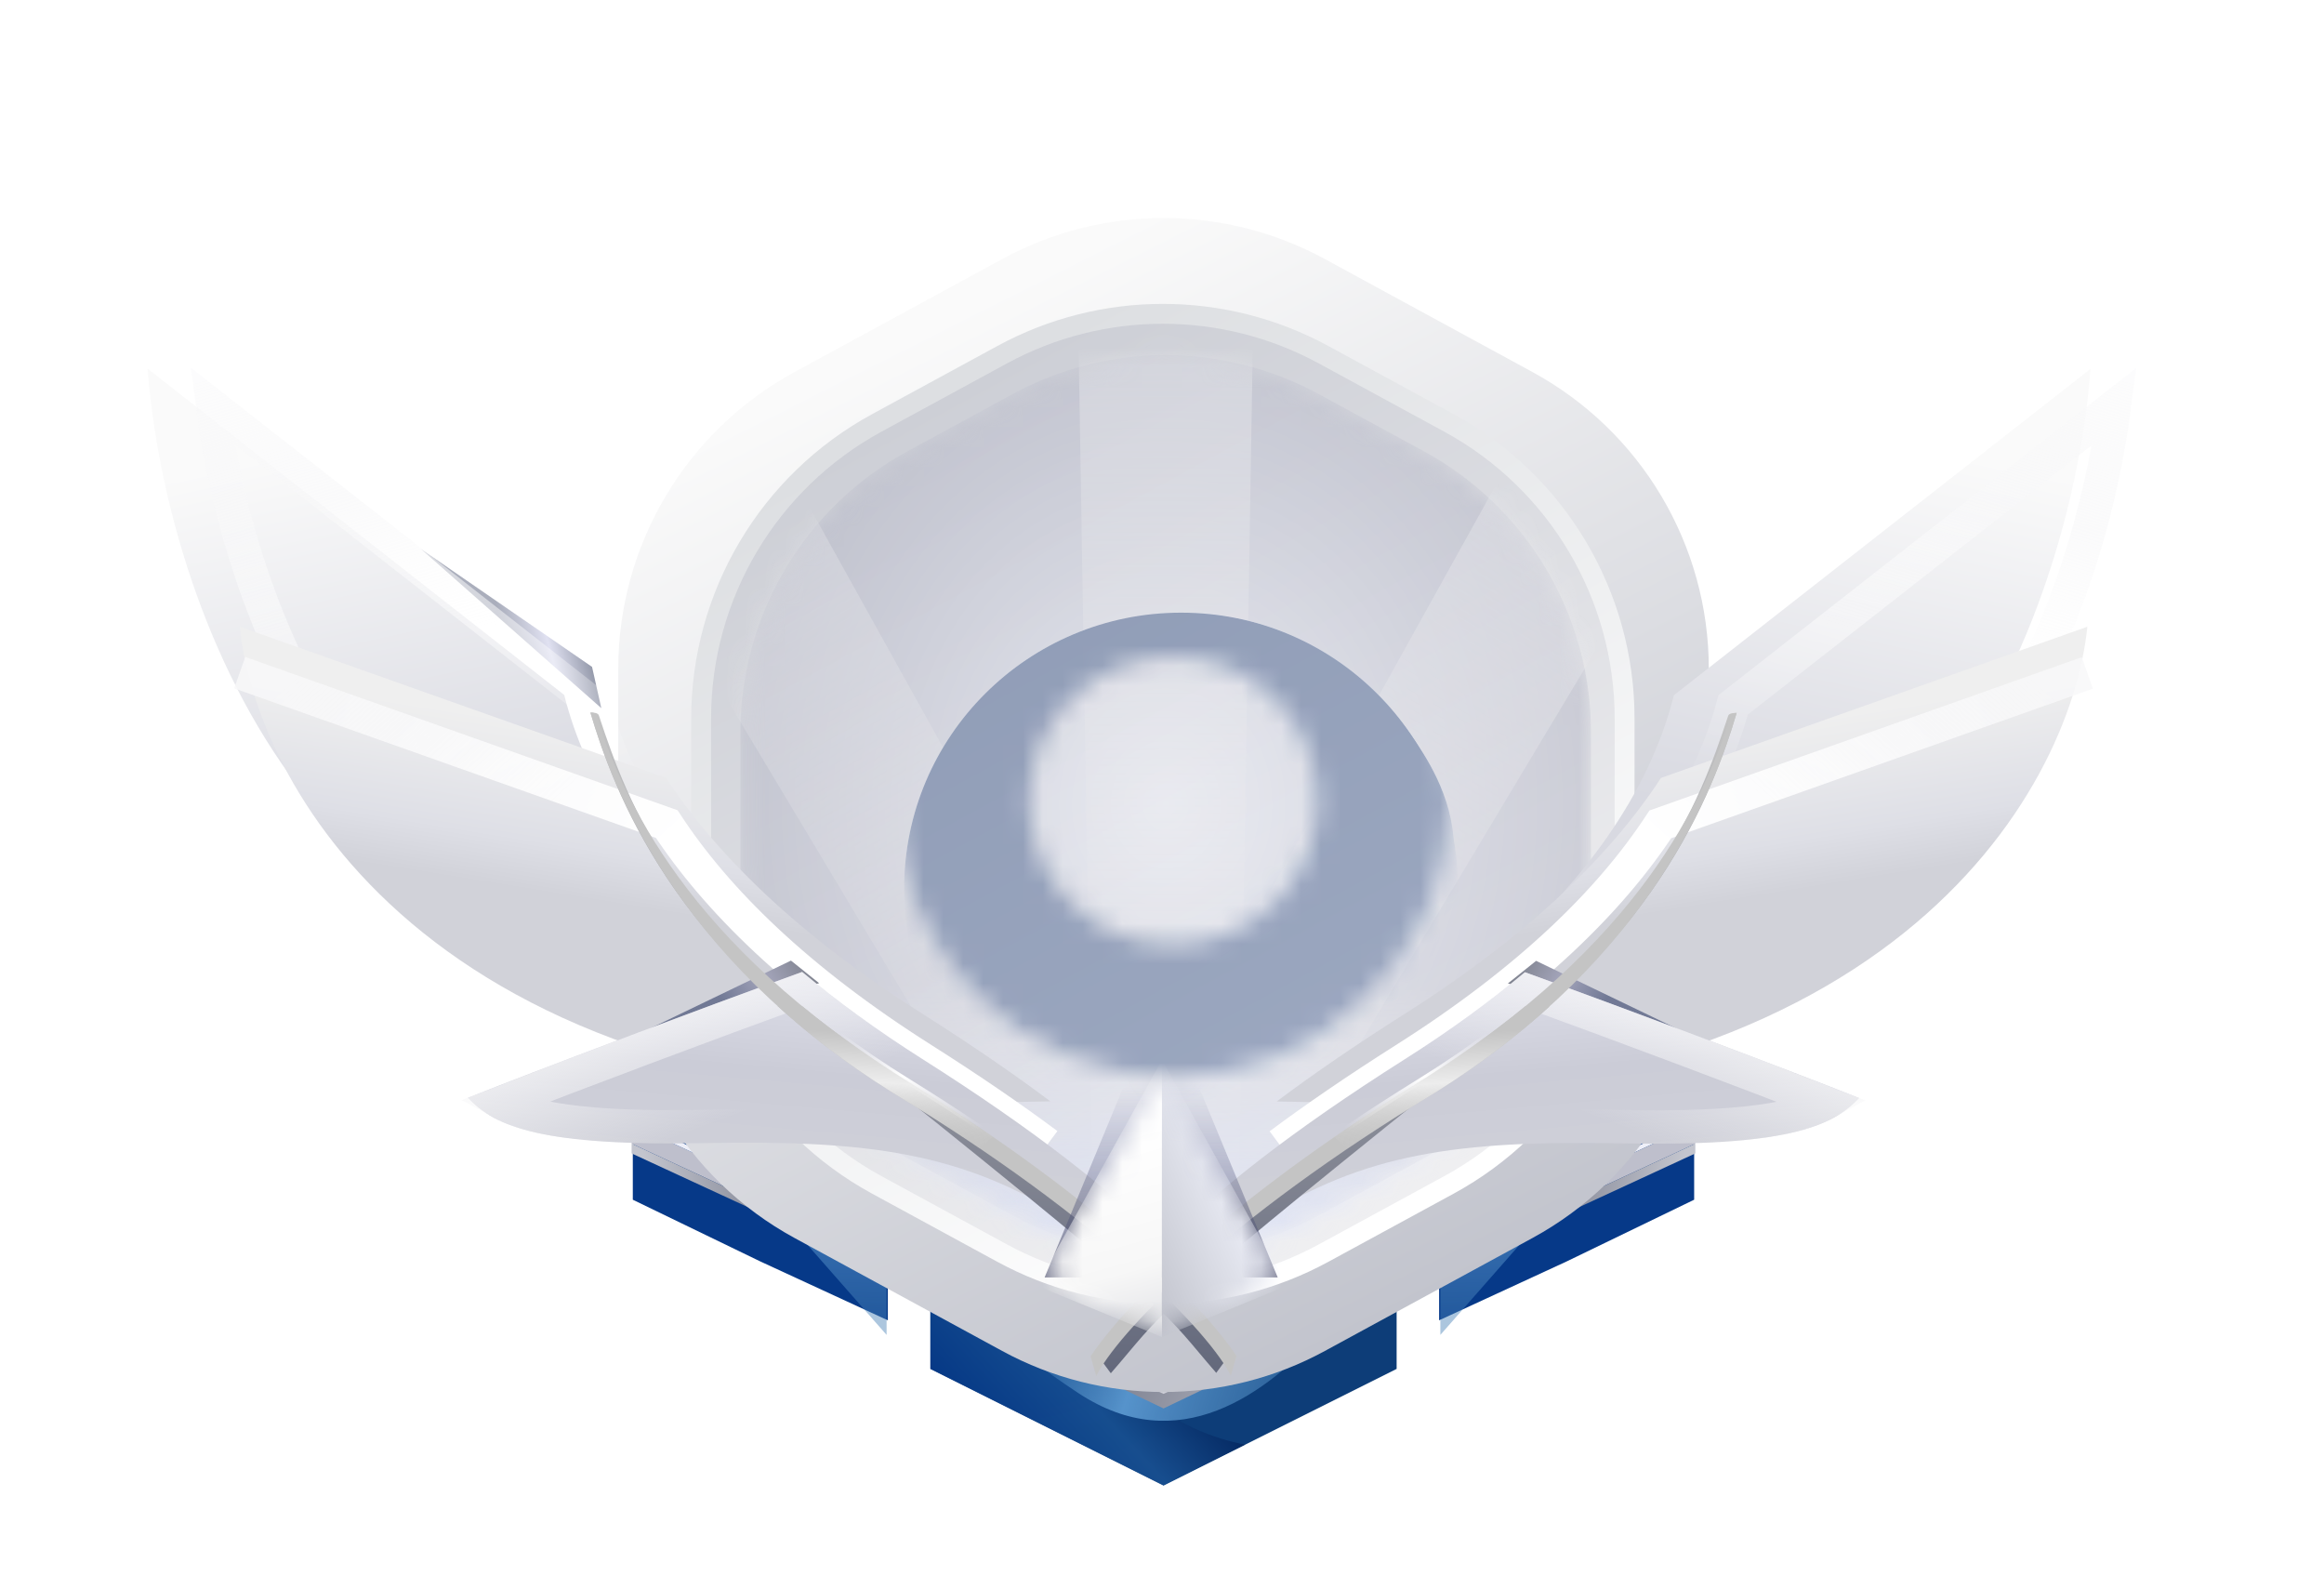 <svg width="117" height="80" viewBox="0 0 117 80" fill="none" xmlns="http://www.w3.org/2000/svg">
<path d="M46.84 57.411H70.312V68.903L58.576 74.771L46.84 68.903V57.411Z" fill="url(#paint0_radial_496_1246)"/>
<path opacity="0.8" fill-rule="evenodd" clip-rule="evenodd" d="M62.686 72.715L58.576 74.77L46.84 68.903V58.145H50.018C50.076 58.274 50.134 58.404 50.192 58.535C52.93 64.672 55.936 71.413 62.686 72.715Z" fill="url(#paint1_linear_496_1246)"/>
<g opacity="0.8" filter="url(#filter0_f_496_1246)">
<path d="M58.699 66.58L70.19 60.712V58.512H47.085V60.712L58.699 66.58Z" fill="#0E3060"/>
</g>
<g filter="url(#filter1_f_496_1246)">
<path d="M50.63 63.401C49.489 65.221 49.489 65.724 50.63 66.825C50.426 66.825 50.288 67.485 54.297 70.125C59.31 73.426 63.711 70.248 66.767 66.825C69.823 63.402 68.845 63.402 68.112 64.38C67.378 65.358 65.667 68.781 59.799 70.125C53.931 71.47 55.153 56.189 50.63 63.401Z" fill="url(#paint2_linear_496_1246)"/>
</g>
<g filter="url(#filter2_d_496_1246)">
<path d="M58.576 74.037L46.84 68.414V69.269L58.576 74.893L70.312 69.269V68.536L58.576 74.037Z" fill="url(#paint3_linear_496_1246)"/>
<path d="M58.576 73.304L46.84 67.68V68.78L58.576 74.159L70.312 68.78V67.802L58.576 73.304Z" fill="url(#paint4_linear_496_1246)"/>
<path fill-rule="evenodd" clip-rule="evenodd" d="M70.312 67.802L58.453 73.439L46.84 67.802V67.558L58.454 73.168L70.312 67.558V67.802Z" fill="#EEEFF8"/>
</g>
<path d="M72.451 47.142H85.291V60.387L78.871 63.494L72.451 66.457V47.142Z" fill="#063988"/>
<g opacity="0.8" filter="url(#filter3_f_496_1246)">
<path d="M85.35 52.643V47.997L72.514 54.232V59.367L85.35 52.643Z" fill="#0E3060"/>
</g>
<g filter="url(#filter4_d_496_1246)">
<path fill-rule="evenodd" clip-rule="evenodd" d="M85.35 60.589L72.392 66.579V66.335L85.35 60.344V60.589Z" fill="#EEEFF8"/>
<path fill-rule="evenodd" clip-rule="evenodd" d="M85.35 61.567L72.392 67.557V66.579L85.35 60.589V61.567Z" fill="url(#paint5_linear_496_1246)"/>
<path fill-rule="evenodd" clip-rule="evenodd" d="M85.35 62.056L72.392 68.046V67.557L85.35 61.567V62.056Z" fill="url(#paint6_linear_496_1246)"/>
</g>
<g filter="url(#filter5_f_496_1246)">
<path d="M72.514 62.667L83.149 53.743V55.088L72.514 67.191V62.667Z" fill="url(#paint7_linear_496_1246)"/>
</g>
<path d="M44.698 47.142H31.858V60.387L38.278 63.494L44.698 66.457V47.142Z" fill="#063988"/>
<g opacity="0.8" filter="url(#filter6_f_496_1246)">
<path d="M31.799 52.643V47.998L44.635 54.232V59.367L31.799 52.643Z" fill="#0E3060"/>
</g>
<g filter="url(#filter7_d_496_1246)">
<path fill-rule="evenodd" clip-rule="evenodd" d="M31.798 61.567L44.757 67.557V66.579L31.798 60.589V61.567Z" fill="url(#paint8_linear_496_1246)"/>
<path fill-rule="evenodd" clip-rule="evenodd" d="M31.798 62.056L44.757 68.046V67.557L31.798 61.567V62.056Z" fill="url(#paint9_linear_496_1246)"/>
<path fill-rule="evenodd" clip-rule="evenodd" d="M31.798 60.589L44.757 66.579V66.335L31.798 60.345V60.589Z" fill="#EEEFF8"/>
</g>
<g filter="url(#filter8_f_496_1246)">
<path d="M44.635 62.668L33.999 53.743V55.088L44.635 67.191V62.668Z" fill="url(#paint10_linear_496_1246)"/>
</g>
<g filter="url(#filter9_d_496_1246)">
<path d="M50.453 5.04L40.002 10.726C34.532 13.702 31.126 19.431 31.126 25.659L31.126 39.38C31.126 45.608 34.532 51.338 40.002 54.314L50.453 59.999C55.519 62.755 61.635 62.755 66.701 59.999L77.151 54.314C82.622 51.338 86.028 45.608 86.028 39.38L86.028 25.659C86.028 19.431 82.622 13.702 77.151 10.726L66.701 5.04C61.635 2.285 55.519 2.285 50.453 5.04Z" fill="url(#paint11_linear_496_1246)"/>
<path d="M50.45 9.855L44.141 13.287C38.691 16.252 35.298 21.96 35.298 28.165L35.298 36.764C35.298 42.968 38.691 48.676 44.141 51.641L50.45 55.073C55.496 57.819 61.59 57.819 66.636 55.073L72.946 51.641C78.396 48.676 81.789 42.968 81.789 36.764L81.789 28.165C81.789 21.96 78.396 16.252 72.946 13.287L66.636 9.855C61.59 7.11 55.496 7.11 50.45 9.855Z" fill="url(#paint12_linear_496_1246)"/>
<g filter="url(#filter10_f_496_1246)">
<path d="M50.45 9.855L44.141 13.287C38.691 16.252 35.298 21.96 35.298 28.165L35.298 36.764C35.298 42.968 38.691 48.676 44.141 51.641L50.45 55.073C55.496 57.819 61.59 57.819 66.636 55.073L72.946 51.641C78.396 48.676 81.789 42.968 81.789 36.764L81.789 28.165C81.789 21.96 78.396 16.252 72.946 13.287L66.636 9.855C61.59 7.11 55.496 7.11 50.45 9.855Z" stroke="url(#paint13_linear_496_1246)"/>
</g>
<g opacity="0.5">
<mask id="mask0_496_1246" style="mask-type:alpha" maskUnits="userSpaceOnUse" x="37" y="9" width="44" height="47">
<path d="M50.993 11.83L45.691 14.711C40.504 17.531 37.274 22.962 37.274 28.866L37.274 36.148C37.274 42.053 40.504 47.484 45.691 50.303L50.993 53.184C55.79 55.792 61.582 55.792 66.379 53.184L71.681 50.303C76.868 47.484 80.098 42.053 80.098 36.148V28.866C80.098 22.962 76.868 17.531 71.681 14.711L66.379 11.83C61.582 9.222 55.79 9.222 50.993 11.83Z" fill="#A6D3DE"/>
</mask>
<g mask="url(#mask0_496_1246)">
<path d="M50.993 11.83L45.691 14.711C40.504 17.531 37.274 22.962 37.274 28.866L37.274 36.148C37.274 42.053 40.504 47.484 45.691 50.303L50.993 53.184C55.79 55.792 61.582 55.792 66.379 53.184L71.681 50.303C76.868 47.484 80.098 42.053 80.098 36.148V28.866C80.098 22.962 76.868 17.531 71.681 14.711L66.379 11.83C61.582 9.222 55.79 9.222 50.993 11.83Z" fill="url(#paint14_radial_496_1246)"/>
<path opacity="0.5" d="M55.106 58.348L54.256 6.664H63.116L62.265 58.348H55.106Z" fill="url(#paint15_linear_496_1246)"/>
<path opacity="0.5" d="M54.992 57.889L28.414 13.555L36.087 9.125L61.192 54.31L54.992 57.889Z" fill="url(#paint16_linear_496_1246)"/>
<path opacity="0.5" d="M54.253 54.31L79.358 9.125L87.031 13.556L60.453 57.889L54.253 54.31Z" fill="url(#paint17_linear_496_1246)"/>
<rect x="37.273" y="29.553" width="42.823" height="27.811" fill="url(#paint18_linear_496_1246)"/>
<g filter="url(#filter11_i_496_1246)">
<path d="M50.993 11.83L45.691 14.711C40.504 17.531 37.274 22.962 37.274 28.866L37.274 36.148C37.274 42.053 40.504 47.484 45.691 50.303L50.993 53.184C55.79 55.792 61.582 55.792 66.379 53.184L71.681 50.303C76.868 47.484 80.098 42.053 80.098 36.148V28.866C80.098 22.962 76.868 17.531 71.681 14.711L66.379 11.83C61.582 9.222 55.79 9.222 50.993 11.83Z" fill="#6052B4" fill-opacity="0.01"/>
</g>
<mask id="mask1_496_1246" style="mask-type:alpha" maskUnits="userSpaceOnUse" x="45" y="18" width="28" height="29">
<path fill-rule="evenodd" clip-rule="evenodd" d="M59.021 46.198C66.723 46.198 72.966 39.979 72.966 32.308C72.966 24.637 66.723 18.418 59.021 18.418C51.32 18.418 45.076 24.637 45.076 32.308C45.076 39.979 51.32 46.198 59.021 46.198ZM66.324 32.29C66.324 36.291 63.08 39.535 59.078 39.535C55.077 39.535 51.833 36.291 51.833 32.29C51.833 28.288 55.077 25.044 59.078 25.044C63.08 25.044 66.324 28.288 66.324 32.29Z" fill="url(#paint19_linear_496_1246)"/>
</mask>
<g mask="url(#mask1_496_1246)">
<g filter="url(#filter12_i_496_1246)">
<path d="M59.021 46.198C66.723 46.198 72.966 39.979 72.966 32.308C72.966 24.637 66.723 18.418 59.021 18.418C51.32 18.418 45.076 24.637 45.076 32.308C45.076 39.979 51.32 46.198 59.021 46.198Z" fill="url(#paint20_linear_496_1246)"/>
<path d="M65.583 31.943C65.683 32.092 66.949 33.907 69.264 33.911L65.583 31.943Z" fill="url(#paint21_linear_496_1246)"/>
<g style="mix-blend-mode:multiply" filter="url(#filter13_i_496_1246)">
<path d="M71.871 27.851C70.539 27.591 69.037 32.968 67.007 32.747C66.559 32.698 66.22 32.39 66.001 32.135C66.039 32.446 66.046 32.761 66.019 33.073C65.958 33.819 65.771 34 65.874 34.331C65.997 34.721 66.407 34.912 67.162 35.24C67.772 35.5 68.249 35.712 68.948 35.793C70.248 35.944 71.547 35.572 72.197 34.983C72.457 34.752 72.746 34.361 72.828 34.049C72.86 33.92 72.885 33.79 72.904 33.659C72.904 33.628 72.921 33.529 72.932 33.311C72.947 33.069 72.947 32.885 72.947 32.842C72.947 32.582 72.947 31.848 72.94 31.631C72.932 31.462 72.802 28.029 71.871 27.851Z" fill="url(#paint22_linear_496_1246)"/>
</g>
<path d="M66.007 32.554C67.32 34.08 69.186 34.666 70.597 34.076C72.231 33.397 72.645 31.242 72.677 31.088C72.734 30.779 72.758 30.466 72.749 30.152C72.712 27.626 71.255 25.52 70.596 24.579C69.886 23.571 69.053 22.654 68.117 21.851C67.262 21.127 64.856 19.143 61.1 18.602C58.63 18.264 56.115 18.605 53.824 19.588C51.355 20.595 49.233 22.297 47.717 24.489C46.826 25.76 46.151 27.168 45.717 28.657" fill="url(#paint23_linear_496_1246)"/>
</g>
</g>
<mask id="mask2_496_1246" style="mask-type:alpha" maskUnits="userSpaceOnUse" x="45" y="18" width="28" height="29">
<path fill-rule="evenodd" clip-rule="evenodd" d="M59.021 46.198C66.723 46.198 72.966 39.979 72.966 32.308C72.966 24.637 66.723 18.418 59.021 18.418C51.32 18.418 45.076 24.637 45.076 32.308C45.076 39.979 51.32 46.198 59.021 46.198ZM66.324 32.29C66.324 36.291 63.08 39.535 59.078 39.535C55.077 39.535 51.833 36.291 51.833 32.29C51.833 28.288 55.077 25.044 59.078 25.044C63.08 25.044 66.324 28.288 66.324 32.29Z" fill="#4C6392"/>
</mask>
<g mask="url(#mask2_496_1246)">
<g filter="url(#filter14_i_496_1246)">
<path d="M59.021 46.198C66.723 46.198 72.966 39.979 72.966 32.308C72.966 24.637 66.723 18.418 59.021 18.418C51.32 18.418 45.076 24.637 45.076 32.308C45.076 39.979 51.32 46.198 59.021 46.198Z" fill="#4C6392"/>
<path d="M65.583 31.943C65.683 32.092 66.949 33.907 69.264 33.911L65.583 31.943Z" fill="#4C6392"/>
<g style="mix-blend-mode:multiply" filter="url(#filter15_i_496_1246)">
<path d="M71.871 27.851C70.539 27.591 69.037 32.968 67.007 32.747C66.559 32.698 66.22 32.39 66.001 32.135C66.039 32.446 66.046 32.761 66.019 33.073C65.958 33.819 65.771 34 65.874 34.331C65.997 34.721 66.407 34.912 67.162 35.24C67.772 35.5 68.249 35.712 68.948 35.793C70.248 35.944 71.547 35.572 72.197 34.983C72.457 34.752 72.746 34.361 72.828 34.049C72.86 33.92 72.885 33.79 72.904 33.659C72.904 33.628 72.921 33.529 72.932 33.311C72.947 33.069 72.947 32.885 72.947 32.842C72.947 32.582 72.947 31.848 72.94 31.631C72.932 31.462 72.802 28.029 71.871 27.851Z" fill="#4C6392"/>
</g>
<path d="M66.007 32.554C67.32 34.08 69.186 34.666 70.597 34.076C72.231 33.397 72.645 31.242 72.677 31.088C72.734 30.779 72.758 30.466 72.749 30.152C72.712 27.626 71.255 25.52 70.596 24.579C69.886 23.571 69.053 22.654 68.117 21.851C67.262 21.127 64.856 19.143 61.1 18.602C58.63 18.264 56.115 18.605 53.824 19.588C51.355 20.595 49.233 22.297 47.717 24.489C46.826 25.76 46.151 27.168 45.717 28.657" fill="#4C6392"/>
</g>
</g>
</g>
</g>
</g>
<g filter="url(#filter16_d_496_1246)">
<path d="M95.957 23.004L87.348 28.933L86.881 31.011L95.957 23.004Z" fill="url(#paint24_linear_496_1246)"/>
<g filter="url(#filter17_d_496_1246)">
<path fill-rule="evenodd" clip-rule="evenodd" d="M76.884 44.194C82.613 39.367 85.444 34.61 86.512 30.346L107.486 13.922C106.632 25.332 99.307 47.192 76.884 44.194Z" fill="url(#paint25_linear_496_1246)"/>
</g>
<path d="M87.254 30.832L106.449 15.802C105.752 21.238 103.706 28.314 99.593 33.966C95.278 39.898 88.694 44.27 78.882 43.556C83.646 39.176 86.187 34.836 87.254 30.832Z" stroke="url(#paint26_linear_496_1246)" stroke-width="1.682"/>
<path d="M97.278 32.035L84.175 35.936L83.216 37.613L97.278 32.035Z" fill="url(#paint27_linear_496_1246)"/>
<g filter="url(#filter18_d_496_1246)">
<path fill-rule="evenodd" clip-rule="evenodd" d="M83.619 36.835C81.115 40.674 77.03 44.711 70.722 48.707C68.228 50.287 66.092 51.755 64.273 53.119C94.929 53.934 104.231 37.639 105.087 29.223L83.619 36.835Z" fill="url(#paint28_linear_496_1246)"/>
</g>
<path d="M64.421 52.97C66.207 51.638 68.295 50.206 70.722 48.668C77.003 44.69 81.08 40.67 83.587 36.846L105.085 29.223" stroke="url(#paint29_linear_496_1246)" stroke-width="1.682"/>
<path d="M84.691 47.26L77.334 43.716L75.915 44.853L84.691 47.26Z" fill="url(#paint30_linear_496_1246)"/>
<path fill-rule="evenodd" clip-rule="evenodd" d="M76.772 44.289C75.031 45.746 73.025 47.21 70.723 48.668C65.063 52.254 61.249 55.266 58.796 57.774C59.133 58.498 60.871 58.355 63.445 56.725C68.664 53.419 73.36 52.739 81.67 52.903C89.746 53.063 92.212 52.114 93.598 50.623C90.263 49.293 81.928 46.151 76.772 44.289Z" fill="url(#paint31_linear_496_1246)"/>
<path d="M71.173 49.379C73.341 48.005 75.255 46.624 76.938 45.243C81.488 46.893 88.183 49.41 91.927 50.869C90.503 51.65 87.814 52.184 81.687 52.063C73.315 51.897 68.421 52.578 62.995 56.014C62.035 56.623 61.231 56.992 60.613 57.183C63.001 54.979 66.417 52.391 71.173 49.379Z" stroke="url(#paint32_linear_496_1246)" stroke-width="1.682"/>
<g filter="url(#filter19_d_496_1246)">
<path d="M72.374 47.663C83.283 41.073 86.294 32.75 87.43 28.915C87.288 28.915 87.049 28.92 87.004 29.057C85.462 33.744 83.193 39.567 73.369 46.385C63.711 52.35 56.94 58.552 55.188 61.156L55.923 62.151C58.645 59.026 57.485 59.594 72.374 47.663Z" fill="url(#paint33_linear_496_1246)"/>
<path d="M72.375 47.947C83.17 41.13 86.295 32.75 87.431 28.915C87.289 28.915 87.192 28.92 87.147 29.057C85.8 33.151 82.649 40.562 71.381 47.521C61.723 53.487 56.657 58.694 54.905 61.298L55.189 62.293C56.184 60.257 61.467 54.538 72.375 47.947Z" fill="#C4C4C4"/>
<path fill-rule="evenodd" clip-rule="evenodd" d="M71.306 47.4C82.54 40.462 85.673 33.082 87.012 29.012L87.281 29.101C85.927 33.22 82.758 40.661 71.456 47.642C61.806 53.602 56.759 58.797 55.023 61.378L54.787 61.219C56.554 58.592 61.639 53.371 71.306 47.4Z" fill="url(#paint34_linear_496_1246)"/>
<path fill-rule="evenodd" clip-rule="evenodd" d="M78.012 43.686C76.414 45.137 74.55 46.574 72.376 47.947C70.735 48.938 69.222 49.91 67.831 50.852L67.171 50.265C68.465 49.374 69.867 48.457 71.381 47.521C73.439 46.25 75.226 44.964 76.781 43.686H78.012Z" fill="url(#paint35_linear_496_1246)"/>
</g>
</g>
<g filter="url(#filter20_d_496_1246)">
<path d="M21.198 23.004L29.806 28.933L30.273 31.011L21.198 23.004Z" fill="url(#paint36_linear_496_1246)"/>
<g filter="url(#filter21_d_496_1246)">
<path fill-rule="evenodd" clip-rule="evenodd" d="M40.269 44.194C34.54 39.367 31.709 34.609 30.641 30.345L9.668 13.922C10.522 25.332 17.847 47.191 40.269 44.194Z" fill="url(#paint37_linear_496_1246)"/>
</g>
<path d="M29.901 30.83L10.701 15.796C11.397 21.234 13.444 28.313 17.558 33.968C21.874 39.901 28.461 44.274 38.277 43.558C33.51 39.177 30.969 34.835 29.901 30.83Z" stroke="url(#paint38_linear_496_1246)" stroke-width="1.677"/>
<path d="M19.877 32.035L32.98 35.936L33.938 37.613L19.877 32.035Z" fill="url(#paint39_linear_496_1246)"/>
<g filter="url(#filter22_d_496_1246)">
<path fill-rule="evenodd" clip-rule="evenodd" d="M33.535 36.835C36.04 40.674 40.124 44.711 46.433 48.707C48.927 50.287 51.062 51.755 52.881 53.119C22.226 53.934 12.924 37.639 12.068 29.223L33.535 36.835Z" fill="url(#paint40_linear_496_1246)"/>
</g>
<path d="M52.733 52.97C50.946 51.638 48.859 50.206 46.431 48.668C40.15 44.69 36.074 40.67 33.567 36.846L12.068 29.223" stroke="url(#paint41_linear_496_1246)" stroke-width="1.677"/>
<path d="M32.464 47.26L39.82 43.717L41.24 44.854L32.464 47.26Z" fill="url(#paint42_linear_496_1246)"/>
<path fill-rule="evenodd" clip-rule="evenodd" d="M40.382 44.289C42.123 45.746 44.129 47.21 46.431 48.668C52.092 52.254 55.905 55.266 58.359 57.774C58.021 58.498 56.283 58.355 53.709 56.725C48.491 53.419 43.794 52.739 35.484 52.903C27.408 53.063 24.942 52.114 23.556 50.623C26.891 49.293 35.227 46.151 40.382 44.289Z" fill="url(#paint43_linear_496_1246)"/>
<path d="M45.983 49.377C43.814 48.003 41.9 46.621 40.217 45.24C35.665 46.891 28.965 49.41 25.221 50.869C26.645 51.651 29.334 52.187 35.467 52.065C43.839 51.899 48.733 52.581 54.158 56.017C55.123 56.628 55.931 56.998 56.551 57.189C54.163 54.983 50.743 52.392 45.983 49.377Z" stroke="url(#paint44_linear_496_1246)" stroke-width="1.677"/>
<g filter="url(#filter23_d_496_1246)">
<path d="M44.779 47.663C33.871 41.073 30.86 32.75 29.723 28.915C29.865 28.915 30.104 28.92 30.149 29.057C31.691 33.744 33.96 39.567 43.785 46.385C53.443 52.35 60.213 58.552 61.965 61.156L61.23 62.151C58.508 59.026 59.668 59.594 44.779 47.663Z" fill="url(#paint45_linear_496_1246)"/>
<path d="M44.779 47.947C33.984 41.13 30.86 32.75 29.723 28.915C29.865 28.915 29.962 28.92 30.008 29.057C31.354 33.151 34.505 40.562 45.773 47.521C55.431 53.486 60.497 58.694 62.249 61.298L61.965 62.293C60.971 60.257 55.687 54.538 44.779 47.947Z" fill="#C4C4C4"/>
<path fill-rule="evenodd" clip-rule="evenodd" d="M45.848 47.4C34.614 40.462 31.482 33.082 30.143 29.012L29.873 29.101C31.228 33.22 34.397 40.661 45.699 47.642C55.348 53.602 60.395 58.797 62.132 61.378L62.367 61.219C60.6 58.592 55.516 53.371 45.848 47.4Z" fill="url(#paint46_linear_496_1246)"/>
<path fill-rule="evenodd" clip-rule="evenodd" d="M39.142 43.686C40.741 45.137 42.604 46.574 44.779 47.947C46.419 48.938 47.932 49.91 49.323 50.852L49.983 50.265C48.69 49.374 47.288 48.457 45.773 47.521C43.715 46.25 41.928 44.964 40.374 43.686H39.142Z" fill="url(#paint47_linear_496_1246)"/>
</g>
</g>
<g filter="url(#filter24_f_496_1246)">
<path d="M58.458 50.12L64.326 64.301H52.59L58.458 50.12Z" fill="url(#paint48_linear_496_1246)"/>
</g>
<mask id="mask3_496_1246" style="mask-type:alpha" maskUnits="userSpaceOnUse" x="53" y="54" width="11" height="14">
<path fill-rule="evenodd" clip-rule="evenodd" d="M58.463 67.034C58.463 67.034 58.463 67.034 58.463 67.034L58.463 67.034C58.463 67.034 58.463 67.034 58.463 67.034C58.463 67.034 58.463 67.034 58.463 67.034L62.538 65.523C63.719 65.084 64.206 63.675 63.546 62.601L58.463 54.32C58.463 54.32 58.463 54.32 58.463 54.32L58.463 54.32C58.463 54.32 58.463 54.32 58.463 54.32C58.463 54.32 58.463 54.32 58.463 54.32C58.463 54.32 58.463 54.32 58.463 54.32L58.463 54.32C58.463 54.32 58.463 54.32 58.463 54.32L53.38 62.601C52.72 63.675 53.207 65.084 54.389 65.523L58.463 67.034C58.463 67.034 58.463 67.034 58.463 67.034C58.463 67.034 58.463 67.034 58.463 67.034L58.463 67.034Z" fill="url(#paint49_linear_496_1246)"/>
</mask>
<g mask="url(#mask3_496_1246)">
<path d="M58.498 67.3L64.799 64.712L58.498 53.347L58.498 67.3Z" fill="url(#paint50_linear_496_1246)"/>
<path d="M58.497 67.3L52.196 64.712L58.497 53.347L58.497 67.3Z" fill="url(#paint51_linear_496_1246)"/>
</g>
<defs>
<filter id="filter0_f_496_1246" x="43.085" y="54.512" width="31.105" height="16.068" filterUnits="userSpaceOnUse" color-interpolation-filters="sRGB">
<feFlood flood-opacity="0" result="BackgroundImageFix"/>
<feBlend mode="normal" in="SourceGraphic" in2="BackgroundImageFix" result="shape"/>
<feGaussianBlur stdDeviation="2" result="effect1_foregroundBlur_496_1246"/>
</filter>
<filter id="filter1_f_496_1246" x="41.774" y="53.458" width="35.09" height="26.057" filterUnits="userSpaceOnUse" color-interpolation-filters="sRGB">
<feFlood flood-opacity="0" result="BackgroundImageFix"/>
<feBlend mode="normal" in="SourceGraphic" in2="BackgroundImageFix" result="shape"/>
<feGaussianBlur stdDeviation="4" result="effect1_foregroundBlur_496_1246"/>
</filter>
<filter id="filter2_d_496_1246" x="43.84" y="60.558" width="29.472" height="14.335" filterUnits="userSpaceOnUse" color-interpolation-filters="sRGB">
<feFlood flood-opacity="0" result="BackgroundImageFix"/>
<feColorMatrix in="SourceAlpha" type="matrix" values="0 0 0 0 0 0 0 0 0 0 0 0 0 0 0 0 0 0 127 0" result="hardAlpha"/>
<feOffset dy="-4"/>
<feGaussianBlur stdDeviation="1.5"/>
<feColorMatrix type="matrix" values="0 0 0 0 0 0 0 0 0 0 0 0 0 0 0 0 0 0 0.25 0"/>
<feBlend mode="normal" in2="BackgroundImageFix" result="effect1_dropShadow_496_1246"/>
<feBlend mode="normal" in="SourceGraphic" in2="effect1_dropShadow_496_1246" result="shape"/>
</filter>
<filter id="filter3_f_496_1246" x="68.514" y="43.997" width="20.836" height="19.369" filterUnits="userSpaceOnUse" color-interpolation-filters="sRGB">
<feFlood flood-opacity="0" result="BackgroundImageFix"/>
<feBlend mode="normal" in="SourceGraphic" in2="BackgroundImageFix" result="shape"/>
<feGaussianBlur stdDeviation="2" result="effect1_foregroundBlur_496_1246"/>
</filter>
<filter id="filter4_d_496_1246" x="68.392" y="52.344" width="20.958" height="15.702" filterUnits="userSpaceOnUse" color-interpolation-filters="sRGB">
<feFlood flood-opacity="0" result="BackgroundImageFix"/>
<feColorMatrix in="SourceAlpha" type="matrix" values="0 0 0 0 0 0 0 0 0 0 0 0 0 0 0 0 0 0 127 0" result="hardAlpha"/>
<feOffset dy="-4"/>
<feGaussianBlur stdDeviation="2"/>
<feColorMatrix type="matrix" values="0 0 0 0 0 0 0 0 0 0 0 0 0 0 0 0 0 0 0.25 0"/>
<feBlend mode="normal" in2="BackgroundImageFix" result="effect1_dropShadow_496_1246"/>
<feBlend mode="normal" in="SourceGraphic" in2="effect1_dropShadow_496_1246" result="shape"/>
</filter>
<filter id="filter5_f_496_1246" x="64.514" y="45.743" width="26.636" height="29.448" filterUnits="userSpaceOnUse" color-interpolation-filters="sRGB">
<feFlood flood-opacity="0" result="BackgroundImageFix"/>
<feBlend mode="normal" in="SourceGraphic" in2="BackgroundImageFix" result="shape"/>
<feGaussianBlur stdDeviation="4" result="effect1_foregroundBlur_496_1246"/>
</filter>
<filter id="filter6_f_496_1246" x="27.799" y="43.998" width="20.836" height="19.369" filterUnits="userSpaceOnUse" color-interpolation-filters="sRGB">
<feFlood flood-opacity="0" result="BackgroundImageFix"/>
<feBlend mode="normal" in="SourceGraphic" in2="BackgroundImageFix" result="shape"/>
<feGaussianBlur stdDeviation="2" result="effect1_foregroundBlur_496_1246"/>
</filter>
<filter id="filter7_d_496_1246" x="27.799" y="52.345" width="20.958" height="15.702" filterUnits="userSpaceOnUse" color-interpolation-filters="sRGB">
<feFlood flood-opacity="0" result="BackgroundImageFix"/>
<feColorMatrix in="SourceAlpha" type="matrix" values="0 0 0 0 0 0 0 0 0 0 0 0 0 0 0 0 0 0 127 0" result="hardAlpha"/>
<feOffset dy="-4"/>
<feGaussianBlur stdDeviation="2"/>
<feColorMatrix type="matrix" values="0 0 0 0 0 0 0 0 0 0 0 0 0 0 0 0 0 0 0.25 0"/>
<feBlend mode="normal" in2="BackgroundImageFix" result="effect1_dropShadow_496_1246"/>
<feBlend mode="normal" in="SourceGraphic" in2="effect1_dropShadow_496_1246" result="shape"/>
</filter>
<filter id="filter8_f_496_1246" x="25.999" y="45.743" width="26.636" height="29.448" filterUnits="userSpaceOnUse" color-interpolation-filters="sRGB">
<feFlood flood-opacity="0" result="BackgroundImageFix"/>
<feBlend mode="normal" in="SourceGraphic" in2="BackgroundImageFix" result="shape"/>
<feGaussianBlur stdDeviation="4" result="effect1_foregroundBlur_496_1246"/>
</filter>
<filter id="filter9_d_496_1246" x="25.126" y="2.974" width="66.901" height="73.092" filterUnits="userSpaceOnUse" color-interpolation-filters="sRGB">
<feFlood flood-opacity="0" result="BackgroundImageFix"/>
<feColorMatrix in="SourceAlpha" type="matrix" values="0 0 0 0 0 0 0 0 0 0 0 0 0 0 0 0 0 0 127 0" result="hardAlpha"/>
<feOffset dy="8"/>
<feGaussianBlur stdDeviation="3"/>
<feColorMatrix type="matrix" values="0 0 0 0 0.141 0 0 0 0 0.19 0 0 0 0 0.317 0 0 0 0.51 0"/>
<feBlend mode="normal" in2="BackgroundImageFix" result="effect1_dropShadow_496_1246"/>
<feBlend mode="normal" in="SourceGraphic" in2="effect1_dropShadow_496_1246" result="shape"/>
</filter>
<filter id="filter10_f_496_1246" x="34.498" y="6.996" width="48.091" height="50.936" filterUnits="userSpaceOnUse" color-interpolation-filters="sRGB">
<feFlood flood-opacity="0" result="BackgroundImageFix"/>
<feBlend mode="normal" in="SourceGraphic" in2="BackgroundImageFix" result="shape"/>
<feGaussianBlur stdDeviation="0.15" result="effect1_foregroundBlur_496_1246"/>
</filter>
<filter id="filter11_i_496_1246" x="37.274" y="9.874" width="42.823" height="45.266" filterUnits="userSpaceOnUse" color-interpolation-filters="sRGB">
<feFlood flood-opacity="0" result="BackgroundImageFix"/>
<feBlend mode="normal" in="SourceGraphic" in2="BackgroundImageFix" result="shape"/>
<feColorMatrix in="SourceAlpha" type="matrix" values="0 0 0 0 0 0 0 0 0 0 0 0 0 0 0 0 0 0 127 0" result="hardAlpha"/>
<feOffset/>
<feGaussianBlur stdDeviation="6.724"/>
<feComposite in2="hardAlpha" operator="arithmetic" k2="-1" k3="1"/>
<feColorMatrix type="matrix" values="0 0 0 0 0.297 0 0 0 0 0.33 0 0 0 0 0.446 0 0 0 1 0"/>
<feBlend mode="normal" in2="shape" result="effect1_innerShadow_496_1246"/>
</filter>
<filter id="filter12_i_496_1246" x="45.076" y="18.418" width="28.332" height="32.201" filterUnits="userSpaceOnUse" color-interpolation-filters="sRGB">
<feFlood flood-opacity="0" result="BackgroundImageFix"/>
<feBlend mode="normal" in="SourceGraphic" in2="BackgroundImageFix" result="shape"/>
<feColorMatrix in="SourceAlpha" type="matrix" values="0 0 0 0 0 0 0 0 0 0 0 0 0 0 0 0 0 0 127 0" result="hardAlpha"/>
<feOffset dx="0.442" dy="4.42"/>
<feGaussianBlur stdDeviation="4.42"/>
<feComposite in2="hardAlpha" operator="arithmetic" k2="-1" k3="1"/>
<feColorMatrix type="matrix" values="0 0 0 0 0.729 0 0 0 0 0.654 0 0 0 0 0.647 0 0 0 0.38 0"/>
<feBlend mode="normal" in2="shape" result="effect1_innerShadow_496_1246"/>
</filter>
<filter id="filter13_i_496_1246" x="65.844" y="27.842" width="7.545" height="12.405" filterUnits="userSpaceOnUse" color-interpolation-filters="sRGB">
<feFlood flood-opacity="0" result="BackgroundImageFix"/>
<feBlend mode="normal" in="SourceGraphic" in2="BackgroundImageFix" result="shape"/>
<feColorMatrix in="SourceAlpha" type="matrix" values="0 0 0 0 0 0 0 0 0 0 0 0 0 0 0 0 0 0 127 0" result="hardAlpha"/>
<feOffset dx="0.442" dy="4.42"/>
<feGaussianBlur stdDeviation="4.42"/>
<feComposite in2="hardAlpha" operator="arithmetic" k2="-1" k3="1"/>
<feColorMatrix type="matrix" values="0 0 0 0 0.729 0 0 0 0 0.654 0 0 0 0 0.647 0 0 0 0.38 0"/>
<feBlend mode="normal" in2="shape" result="effect1_innerShadow_496_1246"/>
</filter>
<filter id="filter14_i_496_1246" x="45.076" y="18.418" width="28.332" height="32.201" filterUnits="userSpaceOnUse" color-interpolation-filters="sRGB">
<feFlood flood-opacity="0" result="BackgroundImageFix"/>
<feBlend mode="normal" in="SourceGraphic" in2="BackgroundImageFix" result="shape"/>
<feColorMatrix in="SourceAlpha" type="matrix" values="0 0 0 0 0 0 0 0 0 0 0 0 0 0 0 0 0 0 127 0" result="hardAlpha"/>
<feOffset dx="0.442" dy="4.42"/>
<feGaussianBlur stdDeviation="4.42"/>
<feComposite in2="hardAlpha" operator="arithmetic" k2="-1" k3="1"/>
<feColorMatrix type="matrix" values="0 0 0 0 0.729 0 0 0 0 0.654 0 0 0 0 0.647 0 0 0 0.38 0"/>
<feBlend mode="normal" in2="shape" result="effect1_innerShadow_496_1246"/>
</filter>
<filter id="filter15_i_496_1246" x="65.844" y="27.842" width="7.545" height="12.405" filterUnits="userSpaceOnUse" color-interpolation-filters="sRGB">
<feFlood flood-opacity="0" result="BackgroundImageFix"/>
<feBlend mode="normal" in="SourceGraphic" in2="BackgroundImageFix" result="shape"/>
<feColorMatrix in="SourceAlpha" type="matrix" values="0 0 0 0 0 0 0 0 0 0 0 0 0 0 0 0 0 0 127 0" result="hardAlpha"/>
<feOffset dx="0.442" dy="4.42"/>
<feGaussianBlur stdDeviation="4.42"/>
<feComposite in2="hardAlpha" operator="arithmetic" k2="-1" k3="1"/>
<feColorMatrix type="matrix" values="0 0 0 0 0.729 0 0 0 0 0.654 0 0 0 0 0.647 0 0 0 0.38 0"/>
<feBlend mode="normal" in2="shape" result="effect1_innerShadow_496_1246"/>
</filter>
<filter id="filter16_d_496_1246" x="50.14" y="13.922" width="61.994" height="57.666" filterUnits="userSpaceOnUse" color-interpolation-filters="sRGB">
<feFlood flood-opacity="0" result="BackgroundImageFix"/>
<feColorMatrix in="SourceAlpha" type="matrix" values="0 0 0 0 0 0 0 0 0 0 0 0 0 0 0 0 0 0 127 0" result="hardAlpha"/>
<feOffset dy="4.647"/>
<feGaussianBlur stdDeviation="2.324"/>
<feColorMatrix type="matrix" values="0 0 0 0 0.215 0 0 0 0 0.237 0 0 0 0 0.433 0 0 0 0.25 0"/>
<feBlend mode="normal" in2="BackgroundImageFix" result="effect1_dropShadow_496_1246"/>
<feBlend mode="normal" in="SourceGraphic" in2="effect1_dropShadow_496_1246" result="shape"/>
</filter>
<filter id="filter17_d_496_1246" x="70.158" y="9.438" width="39.571" height="39.52" filterUnits="userSpaceOnUse" color-interpolation-filters="sRGB">
<feFlood flood-opacity="0" result="BackgroundImageFix"/>
<feColorMatrix in="SourceAlpha" type="matrix" values="0 0 0 0 0 0 0 0 0 0 0 0 0 0 0 0 0 0 127 0" result="hardAlpha"/>
<feOffset dx="-2.242"/>
<feGaussianBlur stdDeviation="2.242"/>
<feColorMatrix type="matrix" values="0 0 0 0 0.447 0 0 0 0 0.444 0 0 0 0 0.579 0 0 0 0.12 0"/>
<feBlend mode="normal" in2="BackgroundImageFix" result="effect1_dropShadow_496_1246"/>
<feBlend mode="normal" in="SourceGraphic" in2="effect1_dropShadow_496_1246" result="shape"/>
</filter>
<filter id="filter18_d_496_1246" x="53.063" y="15.69" width="63.234" height="46.345" filterUnits="userSpaceOnUse" color-interpolation-filters="sRGB">
<feFlood flood-opacity="0" result="BackgroundImageFix"/>
<feColorMatrix in="SourceAlpha" type="matrix" values="0 0 0 0 0 0 0 0 0 0 0 0 0 0 0 0 0 0 127 0" result="hardAlpha"/>
<feOffset dy="-2.324"/>
<feGaussianBlur stdDeviation="5.605"/>
<feColorMatrix type="matrix" values="0 0 0 0 0.366 0 0 0 0 0.351 0 0 0 0 0.533 0 0 0 0.2 0"/>
<feBlend mode="normal" in2="BackgroundImageFix" result="effect1_dropShadow_496_1246"/>
<feBlend mode="normal" in="SourceGraphic" in2="effect1_dropShadow_496_1246" result="shape"/>
</filter>
<filter id="filter19_d_496_1246" x="51.302" y="27.753" width="39.615" height="40.349" filterUnits="userSpaceOnUse" color-interpolation-filters="sRGB">
<feFlood flood-opacity="0" result="BackgroundImageFix"/>
<feColorMatrix in="SourceAlpha" type="matrix" values="0 0 0 0 0 0 0 0 0 0 0 0 0 0 0 0 0 0 127 0" result="hardAlpha"/>
<feOffset dy="2.324"/>
<feGaussianBlur stdDeviation="1.743"/>
<feColorMatrix type="matrix" values="0 0 0 0 0.303 0 0 0 0 0.323 0 0 0 0 0.508 0 0 0 0.25 0"/>
<feBlend mode="normal" in2="BackgroundImageFix" result="effect1_dropShadow_496_1246"/>
<feBlend mode="normal" in="SourceGraphic" in2="effect1_dropShadow_496_1246" result="shape"/>
</filter>
<filter id="filter20_d_496_1246" x="5.033" y="13.922" width="61.968" height="57.639" filterUnits="userSpaceOnUse" color-interpolation-filters="sRGB">
<feFlood flood-opacity="0" result="BackgroundImageFix"/>
<feColorMatrix in="SourceAlpha" type="matrix" values="0 0 0 0 0 0 0 0 0 0 0 0 0 0 0 0 0 0 127 0" result="hardAlpha"/>
<feOffset dy="4.634"/>
<feGaussianBlur stdDeviation="2.317"/>
<feColorMatrix type="matrix" values="0 0 0 0 0.215 0 0 0 0 0.237 0 0 0 0 0.433 0 0 0 0.25 0"/>
<feBlend mode="normal" in2="BackgroundImageFix" result="effect1_dropShadow_496_1246"/>
<feBlend mode="normal" in="SourceGraphic" in2="effect1_dropShadow_496_1246" result="shape"/>
</filter>
<filter id="filter21_d_496_1246" x="2.961" y="9.451" width="39.544" height="39.494" filterUnits="userSpaceOnUse" color-interpolation-filters="sRGB">
<feFlood flood-opacity="0" result="BackgroundImageFix"/>
<feColorMatrix in="SourceAlpha" type="matrix" values="0 0 0 0 0 0 0 0 0 0 0 0 0 0 0 0 0 0 127 0" result="hardAlpha"/>
<feOffset dx="-2.236"/>
<feGaussianBlur stdDeviation="2.236"/>
<feColorMatrix type="matrix" values="0 0 0 0 0.447 0 0 0 0 0.444 0 0 0 0 0.579 0 0 0 0.12 0"/>
<feBlend mode="normal" in2="BackgroundImageFix" result="effect1_dropShadow_496_1246"/>
<feBlend mode="normal" in="SourceGraphic" in2="effect1_dropShadow_496_1246" result="shape"/>
</filter>
<filter id="filter22_d_496_1246" x="0.891" y="15.729" width="63.168" height="46.28" filterUnits="userSpaceOnUse" color-interpolation-filters="sRGB">
<feFlood flood-opacity="0" result="BackgroundImageFix"/>
<feColorMatrix in="SourceAlpha" type="matrix" values="0 0 0 0 0 0 0 0 0 0 0 0 0 0 0 0 0 0 127 0" result="hardAlpha"/>
<feOffset dy="-2.317"/>
<feGaussianBlur stdDeviation="5.589"/>
<feColorMatrix type="matrix" values="0 0 0 0 0.366 0 0 0 0 0.351 0 0 0 0 0.533 0 0 0 0.2 0"/>
<feBlend mode="normal" in2="BackgroundImageFix" result="effect1_dropShadow_496_1246"/>
<feBlend mode="normal" in="SourceGraphic" in2="effect1_dropShadow_496_1246" result="shape"/>
</filter>
<filter id="filter23_d_496_1246" x="26.248" y="27.756" width="39.594" height="40.329" filterUnits="userSpaceOnUse" color-interpolation-filters="sRGB">
<feFlood flood-opacity="0" result="BackgroundImageFix"/>
<feColorMatrix in="SourceAlpha" type="matrix" values="0 0 0 0 0 0 0 0 0 0 0 0 0 0 0 0 0 0 127 0" result="hardAlpha"/>
<feOffset dy="2.317"/>
<feGaussianBlur stdDeviation="1.738"/>
<feColorMatrix type="matrix" values="0 0 0 0 0.303 0 0 0 0 0.323 0 0 0 0 0.508 0 0 0 0.25 0"/>
<feBlend mode="normal" in2="BackgroundImageFix" result="effect1_dropShadow_496_1246"/>
<feBlend mode="normal" in="SourceGraphic" in2="effect1_dropShadow_496_1246" result="shape"/>
</filter>
<filter id="filter24_f_496_1246" x="48.59" y="46.12" width="19.736" height="22.181" filterUnits="userSpaceOnUse" color-interpolation-filters="sRGB">
<feFlood flood-opacity="0" result="BackgroundImageFix"/>
<feBlend mode="normal" in="SourceGraphic" in2="BackgroundImageFix" result="shape"/>
<feGaussianBlur stdDeviation="2" result="effect1_foregroundBlur_496_1246"/>
</filter>
<radialGradient id="paint0_radial_496_1246" cx="0" cy="0" r="1" gradientUnits="userSpaceOnUse" gradientTransform="translate(52.097 61.935) rotate(50.343) scale(12.068 13.623)">
<stop offset="0.432" stop-color="#023580"/>
<stop offset="1" stop-color="#0D3D78"/>
</radialGradient>
<linearGradient id="paint1_linear_496_1246" x1="54.664" y1="60.834" x2="46.422" y2="68.508" gradientUnits="userSpaceOnUse">
<stop offset="0.214" stop-color="#042861"/>
<stop offset="0.574" stop-color="#195294"/>
<stop offset="1" stop-color="#063988"/>
<stop offset="1" stop-color="#063988"/>
<stop offset="1" stop-color="#063988"/>
</linearGradient>
<linearGradient id="paint2_linear_496_1246" x1="51.363" y1="65.235" x2="66.4" y2="70.003" gradientUnits="userSpaceOnUse">
<stop stop-color="#4680B6" stop-opacity="0.1"/>
<stop offset="0.422" stop-color="#5693CB"/>
<stop offset="1" stop-color="#4680B6" stop-opacity="0.45"/>
</linearGradient>
<linearGradient id="paint3_linear_496_1246" x1="53.93" y1="72.203" x2="65.788" y2="77.216" gradientUnits="userSpaceOnUse">
<stop stop-color="#6F7384"/>
<stop offset="1" stop-color="#C3C5CE"/>
</linearGradient>
<linearGradient id="paint4_linear_496_1246" x1="54.542" y1="69.147" x2="50.263" y2="72.203" gradientUnits="userSpaceOnUse">
<stop stop-color="#CCCDD7"/>
<stop offset="0.31" stop-color="#F3F3F4"/>
<stop offset="0.524" stop-color="#EAEAEC"/>
<stop offset="0.614" stop-color="#C1C2CE"/>
<stop offset="1" stop-color="#ACADBF"/>
</linearGradient>
<linearGradient id="paint5_linear_496_1246" x1="74.592" y1="63.645" x2="74.556" y2="68.022" gradientUnits="userSpaceOnUse">
<stop stop-color="#BEBFCC"/>
<stop offset="0.31" stop-color="#DEDFE3"/>
<stop offset="0.524" stop-color="#EDEDEF"/>
<stop offset="0.614" stop-color="#BABBC9"/>
<stop offset="1" stop-color="#B6B7C6"/>
</linearGradient>
<linearGradient id="paint6_linear_496_1246" x1="76.306" y1="65.357" x2="83.624" y2="67.064" gradientUnits="userSpaceOnUse">
<stop stop-color="#6F7384"/>
<stop offset="1" stop-color="#C3C5CE"/>
</linearGradient>
<linearGradient id="paint7_linear_496_1246" x1="78.504" y1="57.044" x2="78.791" y2="66.367" gradientUnits="userSpaceOnUse">
<stop stop-color="#4680B6" stop-opacity="0.1"/>
<stop offset="0.582" stop-color="#5693CB" stop-opacity="0.56"/>
<stop offset="1" stop-color="#4680B6" stop-opacity="0.45"/>
</linearGradient>
<linearGradient id="paint8_linear_496_1246" x1="42.556" y1="63.645" x2="42.592" y2="68.022" gradientUnits="userSpaceOnUse">
<stop stop-color="#BEBFCC"/>
<stop offset="0.31" stop-color="#DEDFE3"/>
<stop offset="0.524" stop-color="#EDEDEF"/>
<stop offset="0.614" stop-color="#BABBC9"/>
<stop offset="1" stop-color="#B6B7C6"/>
</linearGradient>
<linearGradient id="paint9_linear_496_1246" x1="40.842" y1="65.357" x2="33.525" y2="67.064" gradientUnits="userSpaceOnUse">
<stop stop-color="#6F7384"/>
<stop offset="1" stop-color="#C3C5CE"/>
</linearGradient>
<linearGradient id="paint10_linear_496_1246" x1="38.645" y1="57.044" x2="38.358" y2="66.368" gradientUnits="userSpaceOnUse">
<stop stop-color="#4680B6" stop-opacity="0.1"/>
<stop offset="0.582" stop-color="#5693CB" stop-opacity="0.56"/>
<stop offset="1" stop-color="#4680B6" stop-opacity="0.45"/>
</linearGradient>
<linearGradient id="paint11_linear_496_1246" x1="47.047" y1="8.308" x2="71.753" y2="57.39" gradientUnits="userSpaceOnUse">
<stop stop-color="#FAFAFA"/>
<stop offset="1" stop-color="#C2C4CD"/>
</linearGradient>
<linearGradient id="paint12_linear_496_1246" x1="46.827" y1="12.37" x2="68.129" y2="51.68" gradientUnits="userSpaceOnUse">
<stop stop-color="#CDCFD6"/>
<stop offset="1" stop-color="#EFEFF1"/>
</linearGradient>
<linearGradient id="paint13_linear_496_1246" x1="49.133" y1="10.943" x2="72.082" y2="52.229" gradientUnits="userSpaceOnUse">
<stop stop-color="#DDDFE2"/>
<stop offset="1" stop-color="white"/>
</linearGradient>
<radialGradient id="paint14_radial_496_1246" cx="0" cy="0" r="1" gradientUnits="userSpaceOnUse" gradientTransform="translate(58.686 32.507) rotate(90) scale(24.858 21.412)">
<stop stop-color="#F5F7FF"/>
<stop offset="1" stop-color="#B3B5C5"/>
</radialGradient>
<linearGradient id="paint15_linear_496_1246" x1="58.686" y1="6.664" x2="58.686" y2="58.348" gradientUnits="userSpaceOnUse">
<stop stop-color="white"/>
<stop offset="1" stop-color="#F2EDED" stop-opacity="0"/>
</linearGradient>
<linearGradient id="paint16_linear_496_1246" x1="32.251" y1="11.34" x2="58.092" y2="56.099" gradientUnits="userSpaceOnUse">
<stop stop-color="white"/>
<stop offset="1" stop-color="#F2EDED" stop-opacity="0"/>
</linearGradient>
<linearGradient id="paint17_linear_496_1246" x1="83.195" y1="11.341" x2="57.353" y2="56.1" gradientUnits="userSpaceOnUse">
<stop stop-color="white"/>
<stop offset="1" stop-color="#F2EDED" stop-opacity="0"/>
</linearGradient>
<linearGradient id="paint18_linear_496_1246" x1="58.685" y1="41.612" x2="58.556" y2="55.64" gradientUnits="userSpaceOnUse">
<stop stop-color="white" stop-opacity="0"/>
<stop offset="1" stop-color="#D0DBFF"/>
</linearGradient>
<linearGradient id="paint19_linear_496_1246" x1="47.492" y1="26.653" x2="62.341" y2="25.029" gradientUnits="userSpaceOnUse">
<stop offset="0.169" stop-color="#FAFCFF"/>
<stop offset="0.36" stop-color="white"/>
<stop offset="0.452" stop-color="white"/>
<stop offset="0.628" stop-color="#E6EAEE"/>
<stop offset="0.804" stop-color="#E8F3FF"/>
</linearGradient>
<linearGradient id="paint20_linear_496_1246" x1="47.492" y1="26.653" x2="62.341" y2="25.029" gradientUnits="userSpaceOnUse">
<stop offset="0.169" stop-color="#FAFCFF"/>
<stop offset="0.36" stop-color="white"/>
<stop offset="0.452" stop-color="white"/>
<stop offset="0.628" stop-color="#E6EAEE"/>
<stop offset="0.804" stop-color="#E8F3FF"/>
</linearGradient>
<linearGradient id="paint21_linear_496_1246" x1="65.902" y1="32.526" x2="67.806" y2="32.139" gradientUnits="userSpaceOnUse">
<stop offset="0.169" stop-color="#FAFCFF"/>
<stop offset="0.36" stop-color="white"/>
<stop offset="0.452" stop-color="white"/>
<stop offset="0.628" stop-color="#E6EAEE"/>
<stop offset="0.804" stop-color="#E8F3FF"/>
</linearGradient>
<linearGradient id="paint22_linear_496_1246" x1="66.459" y1="30.209" x2="70.25" y2="29.841" gradientUnits="userSpaceOnUse">
<stop offset="0.169" stop-color="#FAFCFF"/>
<stop offset="0.36" stop-color="white"/>
<stop offset="0.452" stop-color="white"/>
<stop offset="0.628" stop-color="#E6EAEE"/>
<stop offset="0.804" stop-color="#E8F3FF"/>
</linearGradient>
<linearGradient id="paint23_linear_496_1246" x1="48.058" y1="23.167" x2="62.136" y2="20.548" gradientUnits="userSpaceOnUse">
<stop offset="0.169" stop-color="#FAFCFF"/>
<stop offset="0.36" stop-color="white"/>
<stop offset="0.452" stop-color="white"/>
<stop offset="0.628" stop-color="#E6EAEE"/>
<stop offset="0.804" stop-color="#E8F3FF"/>
</linearGradient>
<linearGradient id="paint24_linear_496_1246" x1="92.142" y1="30.193" x2="86.94" y2="28.78" gradientUnits="userSpaceOnUse">
<stop offset="0.209" stop-color="#AAAEBC"/>
<stop offset="0.583" stop-color="#E0E1F1"/>
<stop offset="0.987" stop-color="#868C9D"/>
</linearGradient>
<linearGradient id="paint25_linear_496_1246" x1="96.021" y1="11.349" x2="90.582" y2="36.707" gradientUnits="userSpaceOnUse">
<stop offset="0.221" stop-color="#FAFAFA"/>
<stop offset="1" stop-color="#D8D9E1"/>
</linearGradient>
<linearGradient id="paint26_linear_496_1246" x1="96.36" y1="11.425" x2="86.525" y2="44.916" gradientUnits="userSpaceOnUse">
<stop stop-color="#F8F8F9" stop-opacity="0.46"/>
<stop offset="0.219" stop-color="#F8F8F9" stop-opacity="0.67"/>
<stop offset="0.457" stop-color="white" stop-opacity="0.46"/>
<stop offset="0.742" stop-color="white" stop-opacity="0"/>
</linearGradient>
<linearGradient id="paint27_linear_496_1246" x1="92.095" y1="37.867" x2="83.088" y2="34.977" gradientUnits="userSpaceOnUse">
<stop offset="0.209" stop-color="#9196AA"/>
<stop offset="0.583" stop-color="#C9C9DC"/>
<stop offset="0.987" stop-color="#797D87"/>
</linearGradient>
<linearGradient id="paint28_linear_496_1246" x1="88.462" y1="34.335" x2="90.739" y2="48.351" gradientUnits="userSpaceOnUse">
<stop stop-color="#EFEFEF"/>
<stop offset="0.411" stop-color="#DEDFE6"/>
<stop offset="0.59" stop-color="#D1D2D9"/>
<stop offset="1" stop-color="#D1D2D9"/>
</linearGradient>
<linearGradient id="paint29_linear_496_1246" x1="103.363" y1="30.517" x2="88.593" y2="46.715" gradientUnits="userSpaceOnUse">
<stop stop-color="#F8F8F9" stop-opacity="0.86"/>
<stop offset="0.319" stop-color="#F8F8F9"/>
<stop offset="0.615" stop-color="white" stop-opacity="0.88"/>
<stop offset="0.868" stop-color="white"/>
</linearGradient>
<linearGradient id="paint30_linear_496_1246" x1="82.089" y1="46.299" x2="76.331" y2="43.048" gradientUnits="userSpaceOnUse">
<stop offset="0.209" stop-color="#717995"/>
<stop offset="0.583" stop-color="#A4A5BB"/>
<stop offset="0.987" stop-color="#797D87"/>
</linearGradient>
<linearGradient id="paint31_linear_496_1246" x1="77.796" y1="44.449" x2="79.351" y2="61.785" gradientUnits="userSpaceOnUse">
<stop offset="0.031" stop-color="#DBDCE7"/>
<stop offset="0.274" stop-color="#CBCCD7"/>
<stop offset="0.675" stop-color="#D1D2D9"/>
</linearGradient>
<linearGradient id="paint32_linear_496_1246" x1="80.977" y1="45.156" x2="74.175" y2="63.573" gradientUnits="userSpaceOnUse">
<stop stop-color="#F8F8F9" stop-opacity="0.78"/>
<stop offset="0.319" stop-color="#F8F8F9" stop-opacity="0"/>
<stop offset="0.615" stop-color="white" stop-opacity="0"/>
<stop offset="0.868" stop-color="white" stop-opacity="0"/>
</linearGradient>
<linearGradient id="paint33_linear_496_1246" x1="71.309" y1="28.915" x2="71.309" y2="62.293" gradientUnits="userSpaceOnUse">
<stop stop-color="#C4C4C4"/>
<stop offset="1" stop-color="#63687B"/>
</linearGradient>
<linearGradient id="paint34_linear_496_1246" x1="74.222" y1="44.538" x2="69.108" y2="50.93" gradientUnits="userSpaceOnUse">
<stop stop-color="white" stop-opacity="0"/>
<stop offset="0.445" stop-color="white"/>
<stop offset="1" stop-color="white" stop-opacity="0"/>
</linearGradient>
<linearGradient id="paint35_linear_496_1246" x1="72.233" y1="44.822" x2="72.592" y2="50.852" gradientUnits="userSpaceOnUse">
<stop offset="0.05" stop-color="#C4C4C4"/>
<stop offset="0.454" stop-color="#EDEDED"/>
<stop offset="1" stop-color="#C4C4C4" stop-opacity="0"/>
</linearGradient>
<linearGradient id="paint36_linear_496_1246" x1="25.012" y1="30.193" x2="30.215" y2="28.78" gradientUnits="userSpaceOnUse">
<stop offset="0.209" stop-color="#AAAEBC"/>
<stop offset="0.583" stop-color="#E0E1F1"/>
<stop offset="0.987" stop-color="#868C9D"/>
</linearGradient>
<linearGradient id="paint37_linear_496_1246" x1="21.132" y1="11.349" x2="26.572" y2="36.706" gradientUnits="userSpaceOnUse">
<stop offset="0.221" stop-color="#FAFAFA"/>
<stop offset="1" stop-color="#D8D9E1"/>
</linearGradient>
<linearGradient id="paint38_linear_496_1246" x1="20.794" y1="11.425" x2="30.628" y2="44.916" gradientUnits="userSpaceOnUse">
<stop stop-color="#F8F8F9" stop-opacity="0.46"/>
<stop offset="0.219" stop-color="#F8F8F9" stop-opacity="0.67"/>
<stop offset="0.457" stop-color="white" stop-opacity="0.46"/>
<stop offset="0.742" stop-color="white" stop-opacity="0"/>
</linearGradient>
<linearGradient id="paint39_linear_496_1246" x1="25.059" y1="37.867" x2="34.066" y2="34.977" gradientUnits="userSpaceOnUse">
<stop offset="0.209" stop-color="#9196AA"/>
<stop offset="0.583" stop-color="#C9C9DC"/>
<stop offset="0.987" stop-color="#797D87"/>
</linearGradient>
<linearGradient id="paint40_linear_496_1246" x1="28.693" y1="34.335" x2="26.415" y2="48.35" gradientUnits="userSpaceOnUse">
<stop stop-color="#EFEFEF"/>
<stop offset="0.411" stop-color="#DEDFE6"/>
<stop offset="0.59" stop-color="#D1D2D9"/>
<stop offset="1" stop-color="#D1D2D9"/>
</linearGradient>
<linearGradient id="paint41_linear_496_1246" x1="13.791" y1="30.517" x2="28.56" y2="46.715" gradientUnits="userSpaceOnUse">
<stop stop-color="#F8F8F9" stop-opacity="0.86"/>
<stop offset="0.319" stop-color="#F8F8F9"/>
<stop offset="0.615" stop-color="white" stop-opacity="0.88"/>
<stop offset="0.868" stop-color="white"/>
</linearGradient>
<linearGradient id="paint42_linear_496_1246" x1="35.065" y1="46.3" x2="40.823" y2="43.048" gradientUnits="userSpaceOnUse">
<stop offset="0.209" stop-color="#717995"/>
<stop offset="0.583" stop-color="#A4A5BB"/>
<stop offset="0.987" stop-color="#797D87"/>
</linearGradient>
<linearGradient id="paint43_linear_496_1246" x1="39.358" y1="44.449" x2="37.803" y2="61.785" gradientUnits="userSpaceOnUse">
<stop offset="0.031" stop-color="#DBDCE7"/>
<stop offset="0.274" stop-color="#CBCCD7"/>
<stop offset="0.675" stop-color="#D1D2D9"/>
</linearGradient>
<linearGradient id="paint44_linear_496_1246" x1="36.178" y1="45.156" x2="42.98" y2="63.573" gradientUnits="userSpaceOnUse">
<stop stop-color="#F8F8F9" stop-opacity="0.78"/>
<stop offset="0.319" stop-color="#F8F8F9" stop-opacity="0"/>
<stop offset="0.615" stop-color="white" stop-opacity="0"/>
<stop offset="0.868" stop-color="white" stop-opacity="0"/>
</linearGradient>
<linearGradient id="paint45_linear_496_1246" x1="45.844" y1="28.915" x2="45.844" y2="62.293" gradientUnits="userSpaceOnUse">
<stop stop-color="#C4C4C4"/>
<stop offset="1" stop-color="#63687B"/>
</linearGradient>
<linearGradient id="paint46_linear_496_1246" x1="42.933" y1="44.538" x2="48.046" y2="50.93" gradientUnits="userSpaceOnUse">
<stop stop-color="white" stop-opacity="0"/>
<stop offset="0.445" stop-color="white"/>
<stop offset="1" stop-color="white" stop-opacity="0"/>
</linearGradient>
<linearGradient id="paint47_linear_496_1246" x1="44.921" y1="44.823" x2="44.563" y2="50.852" gradientUnits="userSpaceOnUse">
<stop offset="0.05" stop-color="#C4C4C4"/>
<stop offset="0.454" stop-color="#EDEDED"/>
<stop offset="1" stop-color="#C4C4C4" stop-opacity="0"/>
</linearGradient>
<linearGradient id="paint48_linear_496_1246" x1="58.458" y1="64.422" x2="58.458" y2="54.726" gradientUnits="userSpaceOnUse">
<stop stop-color="#585B77" stop-opacity="0.75"/>
<stop offset="1" stop-color="#525787" stop-opacity="0"/>
</linearGradient>
<linearGradient id="paint49_linear_496_1246" x1="58.999" y1="57.774" x2="54.632" y2="63.271" gradientUnits="userSpaceOnUse">
<stop stop-color="#D5D7D9"/>
<stop offset="1" stop-color="#E2E3E7"/>
</linearGradient>
<linearGradient id="paint50_linear_496_1246" x1="56.868" y1="68.825" x2="66.171" y2="64.775" gradientUnits="userSpaceOnUse">
<stop stop-color="#9A9CA5"/>
<stop offset="0.259" stop-color="#C4C6CF"/>
<stop offset="0.879" stop-color="#EDEFF8"/>
</linearGradient>
<linearGradient id="paint51_linear_496_1246" x1="58.458" y1="56.477" x2="61.916" y2="68.939" gradientUnits="userSpaceOnUse">
<stop stop-color="white"/>
<stop offset="0.524" stop-color="#F7F7F7"/>
<stop offset="0.897" stop-color="#DADBE0"/>
</linearGradient>
</defs>
</svg>

